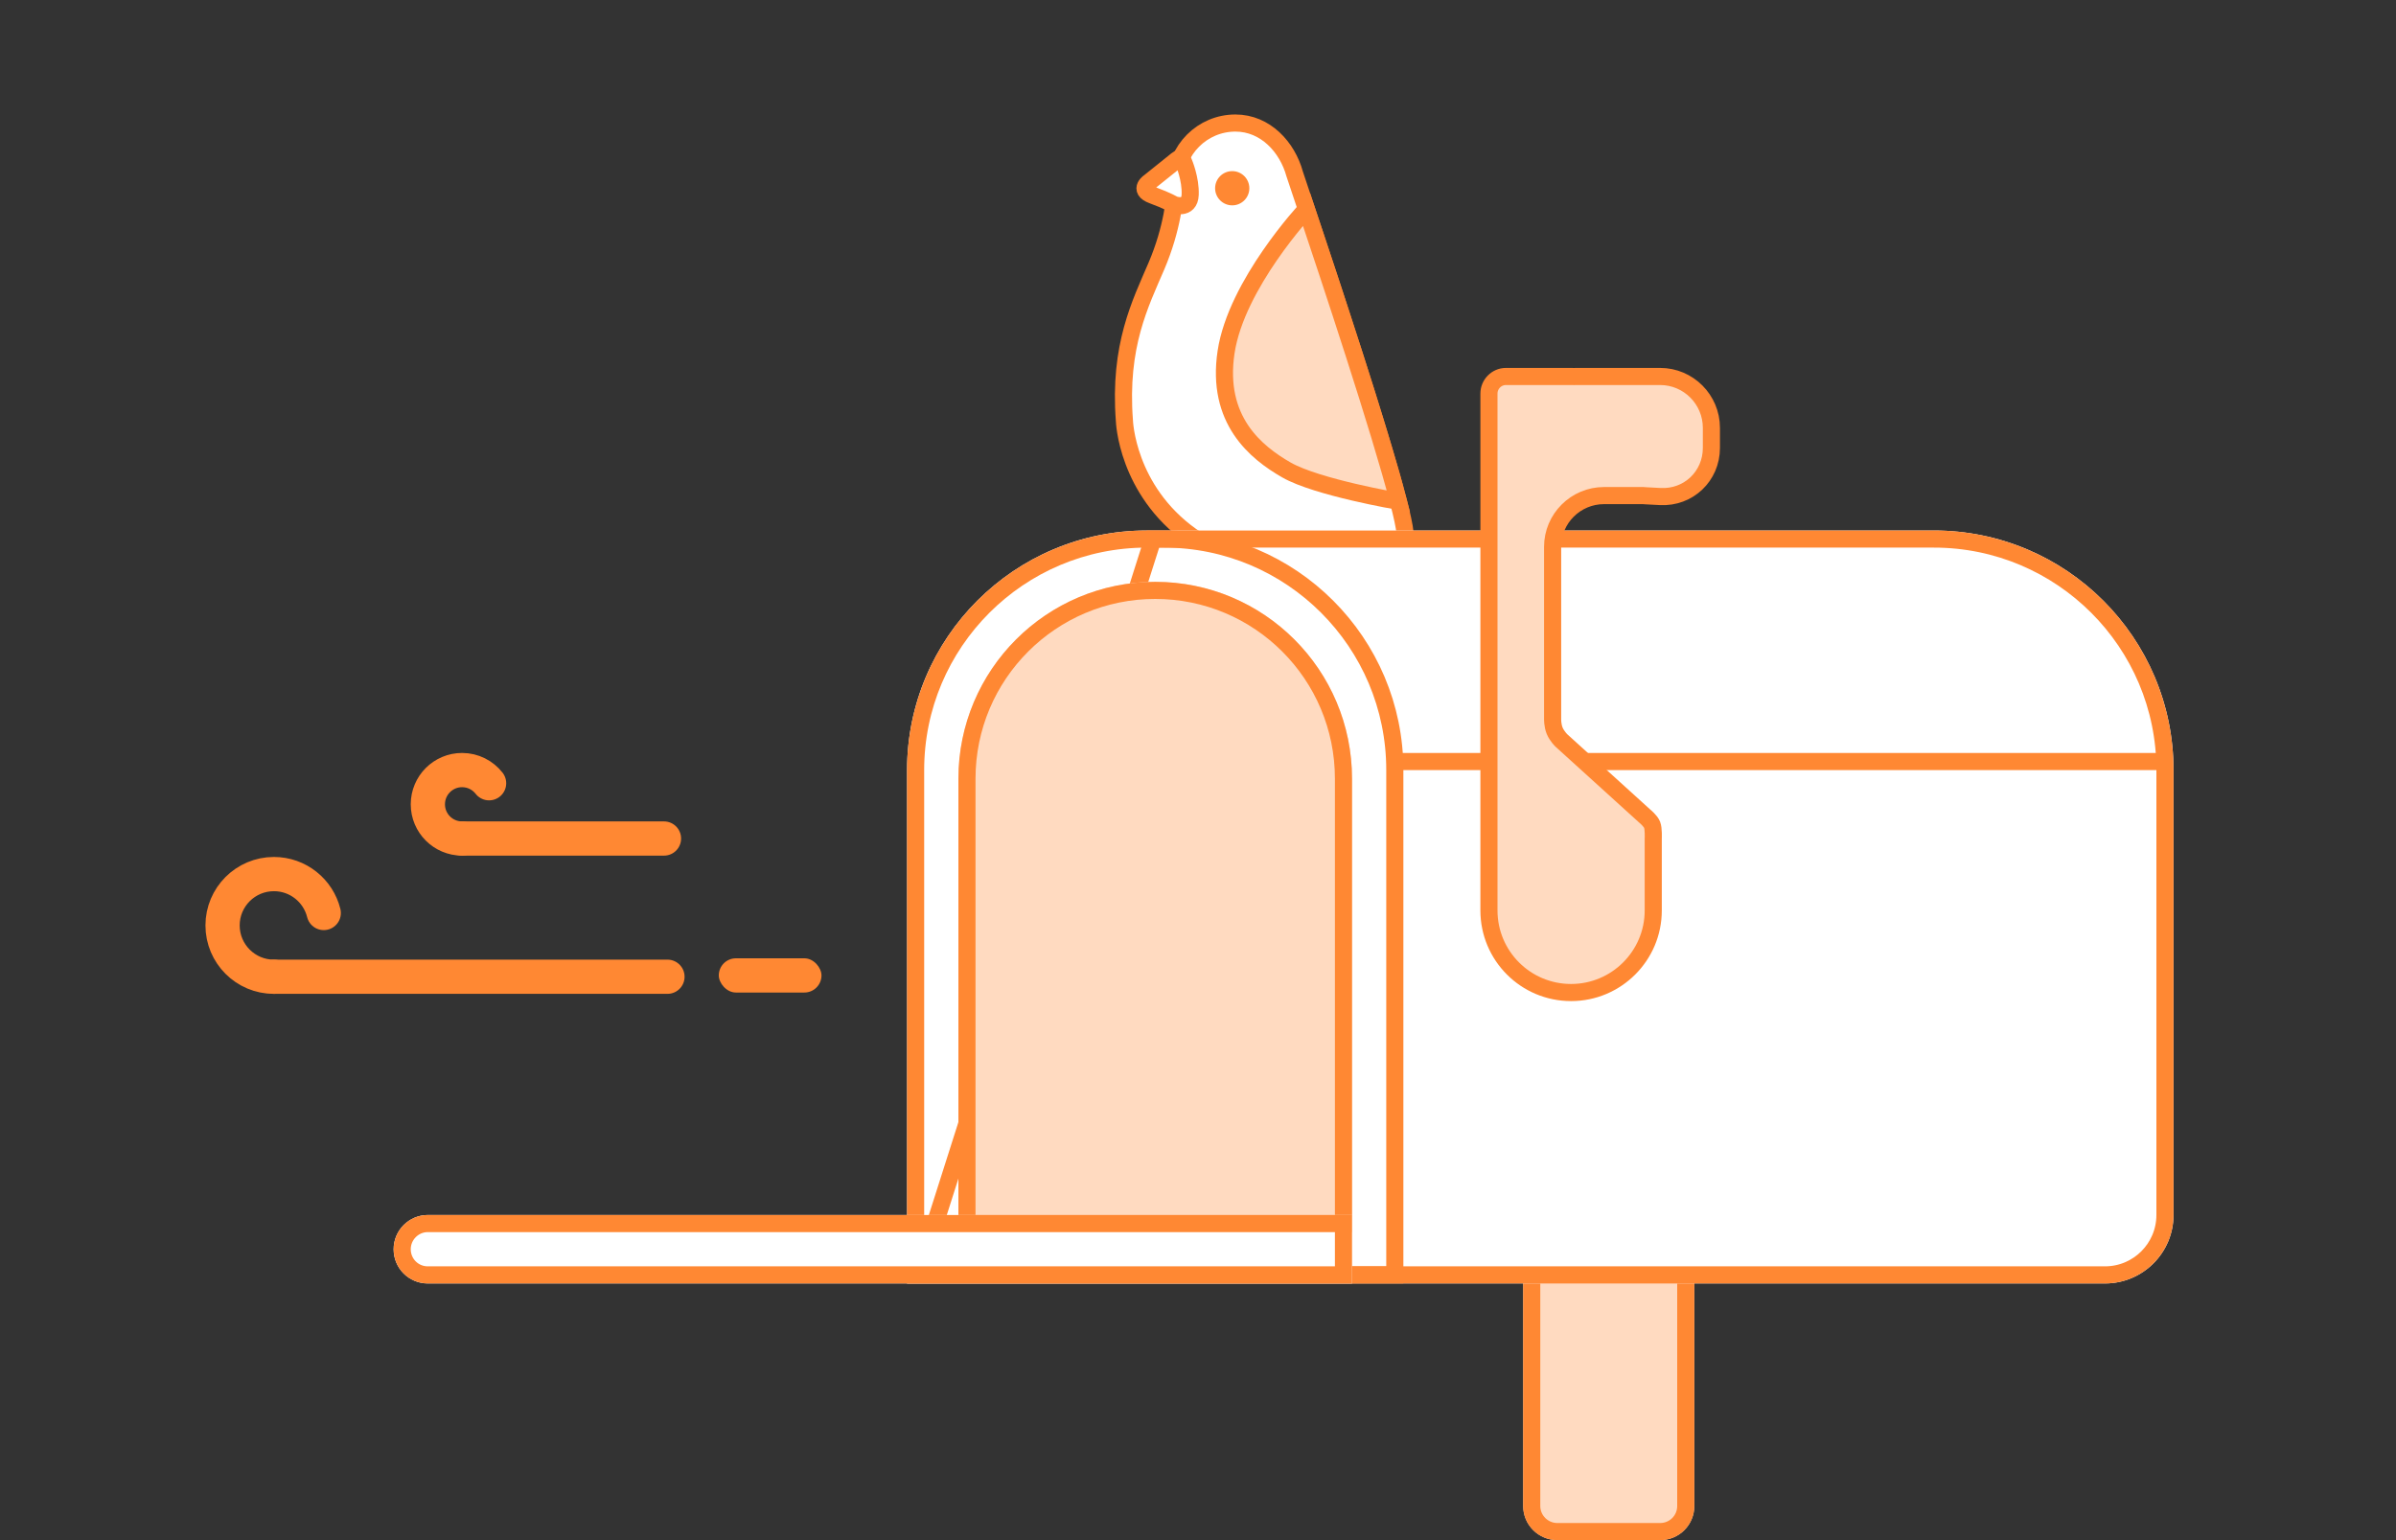 <?xml version="1.0" encoding="UTF-8"?>
<svg width="140px" height="90px" viewBox="0 0 140 90" version="1.1" xmlns="http://www.w3.org/2000/svg" xmlns:xlink="http://www.w3.org/1999/xlink">
    <rect x="0" y="0" width="140" height="90" fill="#333333" stroke="none"/>
    <!-- Generator: Sketch 43 (38999) - http://www.bohemiancoding.com/sketch -->
    <title>消息模块-通知</title>
    <desc>Created with Sketch.</desc>
    <defs>
        <path d="M76,67 L86,67 L86,81.006 C86,82.107 85.113,83 84,83 L78,83 C76.895,83 76,82.105 76,81.006 L76,67 Z" id="path-1"></path>
        <path d="M40,65.024 L40,38.003 L40,38.003 C40,30.269 46.277,24 54.006,24 L99.994,24 C107.729,24 114,30.269 114,37.997 L114,63.998 C114,66.208 112.207,68 109.995,68 L40,68" id="path-2"></path>
        <path d="M43,38.504 C43,32.151 48.147,27 54.5,27 L54.5,27 C60.851,27 66,32.145 66,38.504 L66,65 L43,65 L43,38.504 Z" id="path-3"></path>
        <path d="M66,68 L11.993,68 C10.892,68 10,67.112 10,66 L10,66 L10,66 C10,64.895 10.902,64 11.993,64 L66,64" id="path-4"></path>
    </defs>
    <g id="Page-1" stroke="none" stroke-width="1" fill="none" fill-rule="evenodd">
        <g id="为空规范" transform="translate(-2515, -1333)">
            <g id="Group-21" transform="translate(2515, 1333)">
                <g id="无招聘动态-插图" transform="translate(13, 7)">
                    <path d="M52.7,17.587 C52.7,17.587 52.826,21.623 56.599,24.317 C57.827,25.195 60.126,24.736 62.301,24.736 C64.477,24.735 68.906,24.617 69.063,24.465 C69.692,23.858 62.731,3.465 62.648,3.164 C62.22,1.601 60.942,0.19 59.188,0.19 C57.255,0.19 55.688,1.757 55.688,3.69 C55.688,4.465 55.506,6.357 54.571,8.546 C53.636,10.734 52.364,13.192 52.7,17.587 Z" id="Oval-21" stroke="#FF8833" fill="#FFFFFF"></path>
                    <circle id="Oval-29" fill="#FF8833" cx="59" cy="4" r="1"></circle>
                    <path d="M68.71,22.295 C67.644,18.161 64.684,9.25 63.334,5.218 C63.334,5.218 59.241,9.598 58.641,13.57 C58.042,17.542 60.38,19.438 62.164,20.461 C63.948,21.484 68.71,22.295 68.71,22.295 Z" id="Oval-21-Copy" stroke="#FF8833" fill="#FFDAC0"></path>
                    <g id="Rectangle-31">
                        <use fill="#FFDAC0" fill-rule="evenodd" xlink:href="#path-1"></use>
                        <path stroke="#FF8833" stroke-width="1" d="M76.5,67.5 L85.5,67.5 L85.5,81.006 C85.5,81.834 84.834,82.5 84,82.5 L78,82.5 C77.172,82.5 76.5,81.83 76.5,81.006 L76.5,67.5 Z"></path>
                    </g>
                    <g id="Rectangle-9">
                        <use fill="#FFFFFF" fill-rule="evenodd" xlink:href="#path-2"></use>
                        <path stroke="#FF8833" stroke-width="1" d="M40.5,67.5 L40.5,65.024 L40.5,38.003 C40.5,30.548 46.551,24.5 54.006,24.5 L99.994,24.5 C107.453,24.5 113.5,30.545 113.5,37.997 L113.5,63.998 C113.5,65.932 111.931,67.5 109.995,67.5 L40.5,67.5 Z"></path>
                    </g>
                    <path d="M54.366,24.5 L54.572,24.5 L55.004,24.5 C62.457,24.5 68.5,30.544 68.5,37.997 L68.5,67.5 L40.684,67.5 L54.366,24.5 Z" id="Rectangle-9-Copy-2" stroke="#FF8833"></path>
                    <g id="Rectangle-9-Copy">
                        <use fill="#FFDAC0" fill-rule="evenodd" xlink:href="#path-3"></use>
                        <path stroke="#FF8833" stroke-width="1" d="M65.5,64.5 L43.5,64.5 L43.5,38.504 C43.5,32.426 48.424,27.5 54.5,27.5 C60.577,27.5 65.5,32.423 65.5,38.504 L65.5,64.5 Z"></path>
                    </g>
                    <g id="Rectangle-29">
                        <use fill="#FFFFFF" fill-rule="evenodd" xlink:href="#path-4"></use>
                        <path stroke="#FF8833" stroke-width="1" d="M65.5,67.5 L11.993,67.5 C11.166,67.5 10.5,66.834 10.5,66 C10.5,65.175 11.175,64.5 11.993,64.5 L65.5,64.5 L65.5,67.5 Z"></path>
                    </g>
                    <polygon id="Rectangle-30" fill="#FF8833" points="68 37 113 37 113 38 68.174 38"></polygon>
                    <path d="M78.972,15.003 C78.915,15.001 78.858,15 78.8,15 L74.991,15 C74.45,15 74,15.448 74,16 L74,46.201 C74,48.856 76.149,51 78.8,51 C81.446,51 83.6,48.853 83.6,46.204 L83.6,42.007 C83.6,42.007 83.628,41.429 83.532,41.193 C83.436,40.957 83.099,40.685 83.099,40.685 C82.223,39.892 80.308,38.156 78.231,36.269 C78.231,36.269 77.966,36.012 77.838,35.696 C77.71,35.38 77.72,35.01 77.72,35.01 L77.72,24.954 C77.72,23.308 79.065,21.96 80.724,21.96 L83.009,21.96 C83.064,21.965 83.119,21.969 83.174,21.972 L84.01,22.016 C85.651,22.103 86.998,20.831 86.998,19.174 L86.998,18.001 C86.998,16.35 85.657,15 84.003,15 L79.128,15 C79.075,15 79.023,15.001 78.972,15.003 Z" id="Combined-Shape" stroke="#FF8833" fill="#FFDAC0"></path>
                    <path d="M55.579,2.494 L54.199,3.602 C54.199,3.602 53.443,4.076 54.341,4.406 C55.239,4.737 55.579,4.952 55.579,4.952 C55.579,4.952 56.505,5.312 56.543,4.382 C56.581,3.451 56.17,2.494 56.17,2.494 C56.17,2.494 56.068,2.238 55.967,2.238 C55.867,2.238 55.579,2.494 55.579,2.494 Z" id="Path-12" stroke="#FF8833" fill="#FFFFFF"></path>
                    <g id="Group-27" transform="translate(0, 38)">
                        <g id="Group-19" transform="translate(0, 6)" stroke="#FF8833" stroke-width="2" stroke-linecap="round" stroke-linejoin="round">
                            <path d="M5.917,2.352 C5.592,1.045 4.412,0.078 3.005,0.078 C1.348,0.078 0.005,1.421 0.005,3.078 C0.005,4.734 1.348,6.078 3.005,6.078" id="Oval-31"></path>
                            <path d="M26,6.077 L3.04,6.077" id="Rectangle-54-Copy"></path>
                        </g>
                        <rect id="Rectangle-51" fill="#FF8833" x="29" y="11" width="6" height="2" rx="1"></rect>
                        <g id="Group-15" transform="translate(12, 0)" stroke="#FF8833" stroke-width="2" stroke-linecap="round" stroke-linejoin="round">
                            <path d="M13.797,4 L2.001,4" id="Rectangle-54"></path>
                            <path d="M3.578,0.77 C3.212,0.302 2.641,0 2,0 C0.895,0 0,0.895 0,2 C0,3.105 0.895,4 2,4" id="Oval-30"></path>
                        </g>
                    </g>
                </g>
            </g>
        </g>
    </g>
</svg>